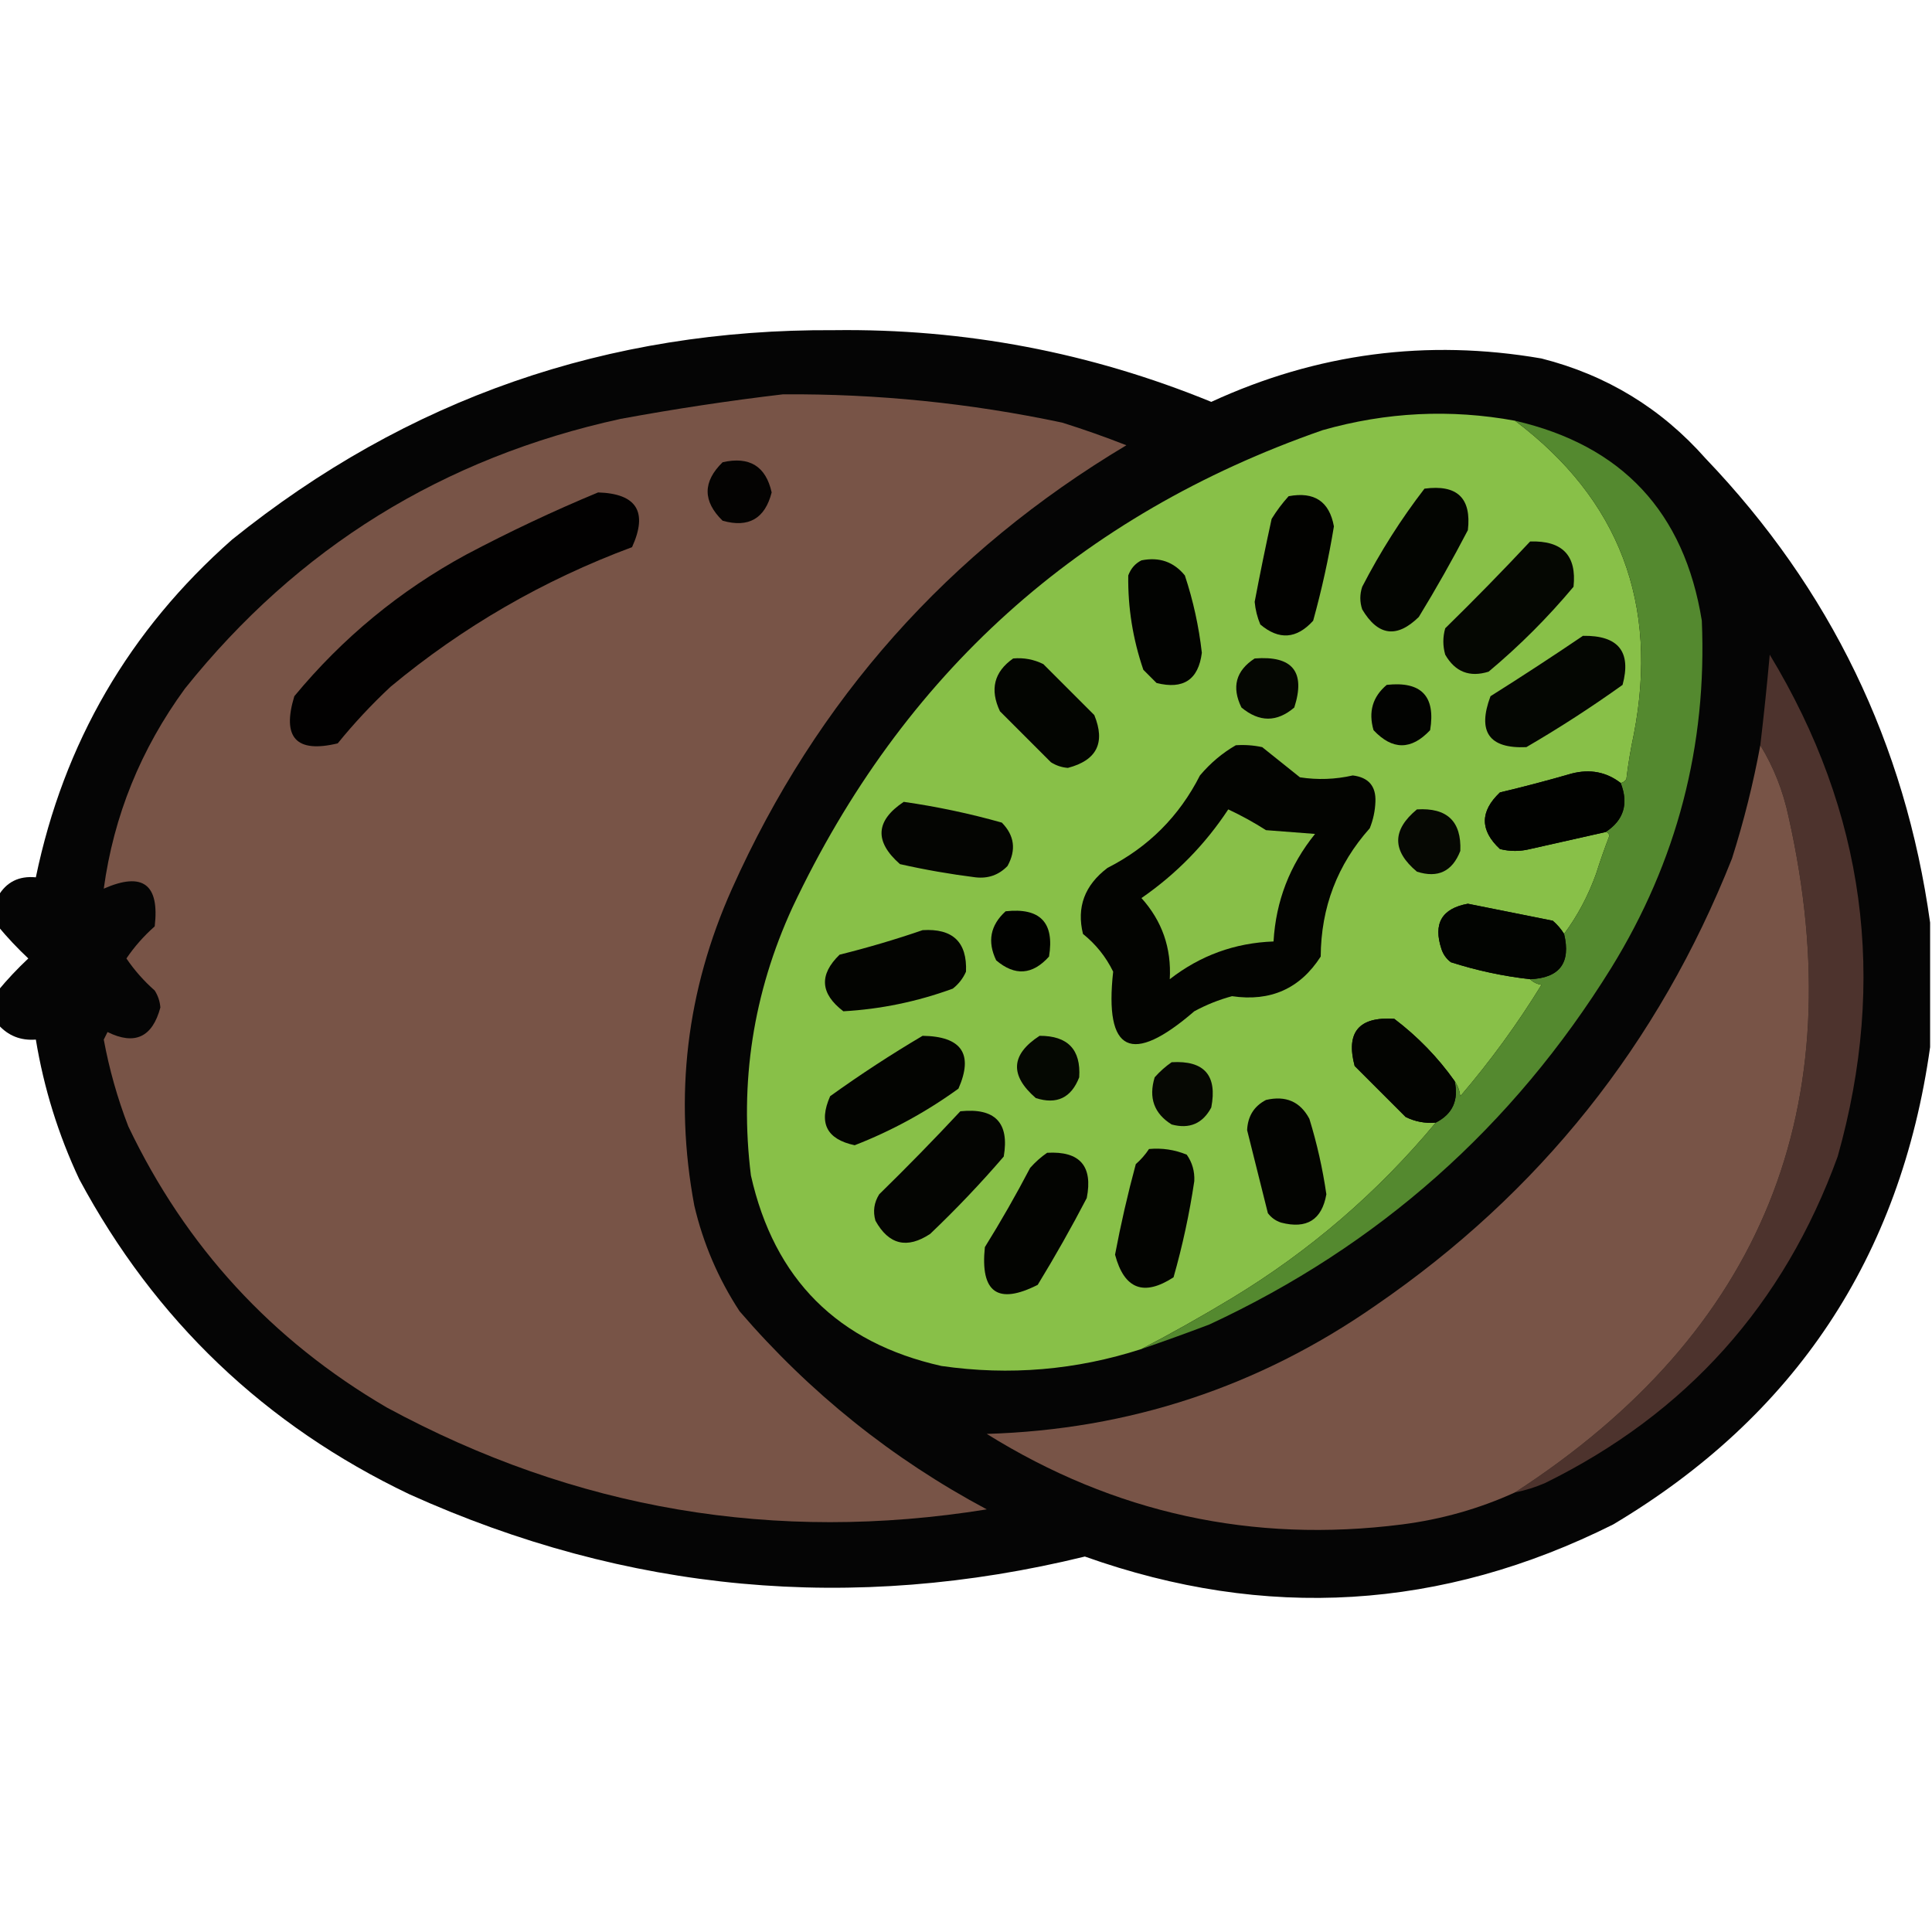 <?xml version="1.0" encoding="UTF-8"?>
<!DOCTYPE svg PUBLIC "-//W3C//DTD SVG 1.1//EN" "http://www.w3.org/Graphics/SVG/1.1/DTD/svg11.dtd">
<svg xmlns="http://www.w3.org/2000/svg" version="1.1" width="512px" height="512px" style="shape-rendering:geometricPrecision; text-rendering:geometricPrecision; image-rendering:optimizeQuality; fill-rule:evenodd; clip-rule:evenodd" xmlns:xlink="http://www.w3.org/1999/xlink">
<g><path style="opacity:0.977" fill="#010100" d="M 511.5,244.5 C 511.5,255.5 511.5,266.5 511.5,277.5C 503.69,333.131 475.69,375.298 427.5,404C 382.096,426.717 335.43,429.551 287.5,412.5C 225.907,427.563 166.24,422.063 108.5,396C 70.217,377.717 41.051,349.884 21,312.5C 15.453,300.693 11.62,288.36 9.5,275.5C 5.468,275.814 2.135,274.481 -0.5,271.5C -0.5,268.5 -0.5,265.5 -0.5,262.5C 1.934,259.562 4.601,256.729 7.5,254C 4.601,251.271 1.934,248.438 -0.5,245.5C -0.5,242.833 -0.5,240.167 -0.5,237.5C 1.683,233.741 5.017,232.075 9.5,232.5C 16.887,196.893 34.221,167.059 61.5,143C 107.872,105.651 161.039,87.151 221,87.5C 255.637,87.05 288.97,93.384 321,106.5C 349.005,93.604 378.171,89.77 408.5,95C 425.743,99.37 440.243,108.203 452,121.5C 485.059,156.071 504.892,197.071 511.5,244.5 Z"/></g>
<g><path style="opacity:1" fill="#785447" d="M 207.5,104.5 C 232.445,104.327 257.112,106.827 281.5,112C 287.275,113.813 292.942,115.813 298.5,118C 251.279,146.217 216.446,185.383 194,235.5C 181.917,262.486 178.583,290.486 184,319.5C 186.359,329.55 190.359,338.883 196,347.5C 214.608,369.117 236.442,386.617 261.5,400C 205.401,409.028 152.401,400.028 102.5,373C 72.048,355.213 49.215,330.38 34,298.5C 31.119,291.025 28.952,283.358 27.5,275.5C 27.833,274.833 28.167,274.167 28.5,273.5C 35.712,277.063 40.379,274.896 42.5,267C 42.375,265.373 41.875,263.873 41,262.5C 38.115,259.952 35.615,257.118 33.5,254C 35.615,250.882 38.115,248.048 41,245.5C 42.309,234.308 37.809,230.975 27.5,235.5C 30.135,216.197 37.302,198.531 49,182.5C 78.892,145.119 117.392,121.286 164.5,111C 178.903,108.35 193.236,106.183 207.5,104.5 Z"/></g>
<g><path style="opacity:1" fill="#88c048" d="M 401.5,111.5 C 429.157,132.343 439.657,160.009 433,194.5C 432.147,198.469 431.481,202.469 431,206.5C 430.617,207.056 430.117,207.389 429.5,207.5C 425.716,204.576 421.383,203.743 416.5,205C 410.21,206.823 403.877,208.489 397.5,210C 392.176,215.046 392.176,220.046 397.5,225C 400.167,225.667 402.833,225.667 405.5,225C 412.173,223.498 418.84,221.998 425.5,220.5C 426.043,220.56 426.376,220.893 426.5,221.5C 425.235,224.796 424.068,228.129 423,231.5C 420.916,237.339 418.083,242.673 414.5,247.5C 413.71,246.206 412.71,245.039 411.5,244C 404.003,242.501 396.503,241.001 389,239.5C 382.099,240.75 379.766,244.75 382,251.5C 382.465,252.931 383.299,254.097 384.5,255C 391.334,257.192 398.334,258.692 405.5,259.5C 406.263,260.268 407.263,260.768 408.5,261C 402.107,271.394 394.94,281.227 387,290.5C 386.79,288.942 386.29,287.609 385.5,286.5C 381.042,280.207 375.708,274.707 369.5,270C 360.115,269.378 356.615,273.544 359,282.5C 363.5,287 368,291.5 372.5,296C 375.014,297.252 377.68,297.752 380.5,297.5C 365.076,316.037 347.076,331.537 326.5,344C 318.568,348.795 310.568,353.295 302.5,357.5C 285.197,363.097 267.53,364.597 249.5,362C 222,355.833 205.167,339 199,311.5C 195.935,286.817 199.602,263.151 210,240.5C 239.207,178.621 286.04,136.454 350.5,114C 367.385,109.196 384.385,108.362 401.5,111.5 Z"/></g>
<g><path style="opacity:1" fill="#54892f" d="M 401.5,111.5 C 429.863,118.032 446.363,135.698 451,164.5C 452.419,197.585 444.419,228.252 427,256.5C 400.854,298.652 365.354,330.152 320.5,351C 314.515,353.272 308.515,355.439 302.5,357.5C 310.568,353.295 318.568,348.795 326.5,344C 347.076,331.537 365.076,316.037 380.5,297.5C 384.947,295.239 386.614,291.572 385.5,286.5C 386.29,287.609 386.79,288.942 387,290.5C 394.94,281.227 402.107,271.394 408.5,261C 407.263,260.768 406.263,260.268 405.5,259.5C 413.339,259.161 416.339,255.161 414.5,247.5C 418.083,242.673 420.916,237.339 423,231.5C 424.068,228.129 425.235,224.796 426.5,221.5C 426.376,220.893 426.043,220.56 425.5,220.5C 430.314,217.357 431.647,213.023 429.5,207.5C 430.117,207.389 430.617,207.056 431,206.5C 431.481,202.469 432.147,198.469 433,194.5C 439.657,160.009 429.157,132.343 401.5,111.5 Z"/></g>
<g><path style="opacity:1" fill="#040302" d="M 191.5,122.5 C 198.622,120.885 202.955,123.552 204.5,130.5C 202.726,137.441 198.393,139.941 191.5,138C 186.208,132.835 186.208,127.668 191.5,122.5 Z"/></g>
<g><path style="opacity:1" fill="#030501" d="M 377.5,129.5 C 386.161,128.329 389.994,131.996 389,140.5C 384.92,148.329 380.587,155.996 376,163.5C 370.186,169.205 365.186,168.538 361,161.5C 360.333,159.5 360.333,157.5 361,155.5C 365.789,146.225 371.289,137.558 377.5,129.5 Z"/></g>
<g><path style="opacity:1" fill="#020101" d="M 158.5,130.5 C 168.743,130.817 171.743,135.65 167.5,145C 143.973,153.756 122.64,166.089 103.5,182C 98.466,186.699 93.8,191.699 89.5,197C 78.491,199.654 74.657,195.487 78,184.5C 90.788,169.039 105.955,156.539 123.5,147C 135.016,140.906 146.683,135.406 158.5,130.5 Z"/></g>
<g><path style="opacity:1" fill="#020200" d="M 341.5,131.5 C 348.304,130.221 352.304,132.888 353.5,139.5C 352.113,147.936 350.279,156.27 348,164.5C 343.62,169.343 338.954,169.677 334,165.5C 333.192,163.577 332.692,161.577 332.5,159.5C 333.894,152.15 335.394,144.816 337,137.5C 338.332,135.34 339.832,133.34 341.5,131.5 Z"/></g>
<g><path style="opacity:1" fill="#050702" d="M 405.5,143.5 C 414.056,143.219 417.889,147.219 417,155.5C 410.167,163.667 402.667,171.167 394.5,178C 389.467,179.567 385.633,178.067 383,173.5C 382.333,171.167 382.333,168.833 383,166.5C 390.702,158.965 398.202,151.298 405.5,143.5 Z"/></g>
<g><path style="opacity:1" fill="#020301" d="M 302.5,148.5 C 307.223,147.553 311.056,148.886 314,152.5C 316.211,159.176 317.711,166.01 318.5,173C 317.602,180.125 313.602,182.792 306.5,181C 305.333,179.833 304.167,178.667 303,177.5C 300.211,169.359 298.878,161.026 299,152.5C 299.69,150.65 300.856,149.316 302.5,148.5 Z"/></g>
<g><path style="opacity:1" fill="#040602" d="M 419.5,168.5 C 428.874,168.357 432.374,172.69 430,181.5C 421.769,187.394 413.269,192.894 404.5,198C 394.623,198.441 391.456,193.941 395,184.5C 403.317,179.267 411.484,173.934 419.5,168.5 Z"/></g>
<g><path style="opacity:1" fill="#050702" d="M 332.5,174.5 C 342.543,173.701 346.043,178.034 343,187.5C 338.404,191.432 333.737,191.432 329,187.5C 326.343,182.084 327.51,177.75 332.5,174.5 Z"/></g>
<g><path style="opacity:1" fill="#4d332d" d="M 401.5,395.5 C 467.054,353.006 491.221,293.339 474,216.5C 472.548,209.624 470.048,203.291 466.5,197.5C 467.442,189.538 468.275,181.538 469,173.5C 494.255,215.207 500.255,259.541 487,306.5C 472.758,345.741 446.924,374.575 409.5,393C 406.904,394.136 404.237,394.969 401.5,395.5 Z"/></g>
<g><path style="opacity:1" fill="#030501" d="M 268.5,174.5 C 271.32,174.248 273.986,174.748 276.5,176C 281,180.5 285.5,185 290,189.5C 293,196.834 290.666,201.501 283,203.5C 281.373,203.375 279.873,202.875 278.5,202C 274,197.5 269.5,193 265,188.5C 262.267,182.722 263.434,178.056 268.5,174.5 Z"/></g>
<g><path style="opacity:1" fill="#020301" d="M 367.5,181.5 C 376.657,180.489 380.49,184.489 379,193.5C 374,198.833 369,198.833 364,193.5C 362.593,188.643 363.76,184.643 367.5,181.5 Z"/></g>
<g><path style="opacity:1" fill="#030401" d="M 327.5,197.5 C 329.857,197.337 332.19,197.503 334.5,198C 337.833,200.667 341.167,203.333 344.5,206C 349.201,206.719 353.867,206.553 358.5,205.5C 362.687,206.017 364.687,208.351 364.5,212.5C 364.406,214.923 363.906,217.256 363,219.5C 354.419,229.117 350.086,240.451 350,253.5C 344.537,261.999 336.704,265.499 326.5,264C 323.007,264.942 319.674,266.275 316.5,268C 299.802,282.43 292.636,278.93 295,257.5C 293.093,253.59 290.427,250.256 287,247.5C 285.266,240.427 287.433,234.594 293.5,230C 304.333,224.5 312.5,216.333 318,205.5C 320.772,202.217 323.939,199.55 327.5,197.5 Z"/></g>
<g><path style="opacity:1" fill="#785447" d="M 466.5,197.5 C 470.048,203.291 472.548,209.624 474,216.5C 491.221,293.339 467.054,353.006 401.5,395.5C 392.036,399.816 382.036,402.65 371.5,404C 331.951,409.024 295.284,401.024 261.5,380C 299.233,378.867 333.566,367.533 364.5,346C 408.019,316.151 439.519,276.651 459,227.5C 462.132,217.638 464.632,207.638 466.5,197.5 Z"/></g>
<g><path style="opacity:1" fill="#010200" d="M 429.5,207.5 C 431.647,213.023 430.314,217.357 425.5,220.5C 418.84,221.998 412.173,223.498 405.5,225C 402.833,225.667 400.167,225.667 397.5,225C 392.176,220.046 392.176,215.046 397.5,210C 403.877,208.489 410.21,206.823 416.5,205C 421.383,203.743 425.716,204.576 429.5,207.5 Z"/></g>
<g><path style="opacity:1" fill="#040502" d="M 239.5,212.5 C 248.305,213.761 256.972,215.594 265.5,218C 268.848,221.419 269.348,225.252 267,229.5C 264.694,231.888 261.861,232.888 258.5,232.5C 251.769,231.658 245.102,230.491 238.5,229C 231.671,223.003 232.004,217.503 239.5,212.5 Z"/></g>
<g><path style="opacity:1" fill="#88bf48" d="M 325.5,214.5 C 328.946,216.109 332.279,217.943 335.5,220C 339.833,220.333 344.167,220.667 348.5,221C 341.788,229.299 338.121,238.799 337.5,249.5C 327.26,249.87 318.093,253.203 310,259.5C 310.473,251.249 307.973,244.083 302.5,238C 311.71,231.624 319.376,223.791 325.5,214.5 Z"/></g>
<g><path style="opacity:1" fill="#060803" d="M 375.5,214.5 C 383.498,214 387.331,217.667 387,225.5C 384.89,230.945 381.056,232.778 375.5,231C 368.881,225.471 368.881,219.971 375.5,214.5 Z"/></g>
<g><path style="opacity:1" fill="#020401" d="M 414.5,247.5 C 416.339,255.161 413.339,259.161 405.5,259.5C 398.334,258.692 391.334,257.192 384.5,255C 383.299,254.097 382.465,252.931 382,251.5C 379.766,244.75 382.099,240.75 389,239.5C 396.503,241.001 404.003,242.501 411.5,244C 412.71,245.039 413.71,246.206 414.5,247.5 Z"/></g>
<g><path style="opacity:1" fill="#010200" d="M 266.5,241.5 C 275.657,240.489 279.49,244.489 278,253.5C 273.625,258.381 268.958,258.715 264,254.5C 261.606,249.527 262.44,245.194 266.5,241.5 Z"/></g>
<g><path style="opacity:1" fill="#030401" d="M 244.5,246.5 C 252.498,246 256.331,249.667 256,257.5C 255.215,259.286 254.049,260.786 252.5,262C 243.074,265.442 233.408,267.442 223.5,268C 217.355,263.306 217.021,258.306 222.5,253C 230.026,251.123 237.359,248.956 244.5,246.5 Z"/></g>
<g><path style="opacity:1" fill="#030401" d="M 385.5,286.5 C 386.614,291.572 384.947,295.239 380.5,297.5C 377.68,297.752 375.014,297.252 372.5,296C 368,291.5 363.5,287 359,282.5C 356.615,273.544 360.115,269.378 369.5,270C 375.708,274.707 381.042,280.207 385.5,286.5 Z"/></g>
<g><path style="opacity:1" fill="#030401" d="M 244.5,274.5 C 254.863,274.656 258.03,279.323 254,288.5C 245.437,294.697 236.27,299.697 226.5,303.5C 219.037,301.909 216.871,297.575 220,290.5C 227.976,284.77 236.142,279.436 244.5,274.5 Z"/></g>
<g><path style="opacity:1" fill="#050802" d="M 275.5,274.5 C 282.985,274.483 286.485,278.15 286,285.5C 283.89,290.945 280.056,292.778 274.5,291C 267.539,284.963 267.872,279.463 275.5,274.5 Z"/></g>
<g><path style="opacity:1" fill="#060803" d="M 310.5,281.5 C 319.153,280.987 322.653,284.987 321,293.5C 318.72,297.768 315.22,299.268 310.5,298C 305.845,295.103 304.345,290.937 306,285.5C 307.397,283.93 308.897,282.596 310.5,281.5 Z"/></g>
<g><path style="opacity:1" fill="#030401" d="M 335.5,291.5 C 340.742,290.271 344.575,291.937 347,296.5C 349.018,303.053 350.518,309.719 351.5,316.5C 350.303,323.273 346.303,325.773 339.5,324C 338.069,323.535 336.903,322.701 336,321.5C 334.166,314.165 332.333,306.832 330.5,299.5C 330.672,295.807 332.339,293.141 335.5,291.5 Z"/></g>
<g><path style="opacity:1" fill="#040502" d="M 254.5,294.5 C 263.711,293.542 267.545,297.542 266,306.5C 259.865,313.636 253.365,320.469 246.5,327C 240.376,331.043 235.542,329.876 232,323.5C 231.294,321.029 231.627,318.695 233,316.5C 240.369,309.298 247.536,301.965 254.5,294.5 Z"/></g>
<g><path style="opacity:1" fill="#030401" d="M 304.5,304.5 C 307.978,304.184 311.312,304.684 314.5,306C 315.958,308.077 316.624,310.41 316.5,313C 315.221,321.618 313.387,330.118 311,338.5C 303.093,343.631 297.927,341.631 295.5,332.5C 297.022,324.433 298.855,316.433 301,308.5C 302.376,307.295 303.542,305.962 304.5,304.5 Z"/></g>
<g><path style="opacity:1" fill="#030401" d="M 277.5,305.5 C 286.174,305.006 289.674,309.006 288,317.5C 283.92,325.329 279.587,332.996 275,340.5C 264.414,345.859 259.748,342.526 261,330.5C 265.253,323.663 269.253,316.663 273,309.5C 274.397,307.93 275.897,306.596 277.5,305.5 Z"/></g>
</svg>
